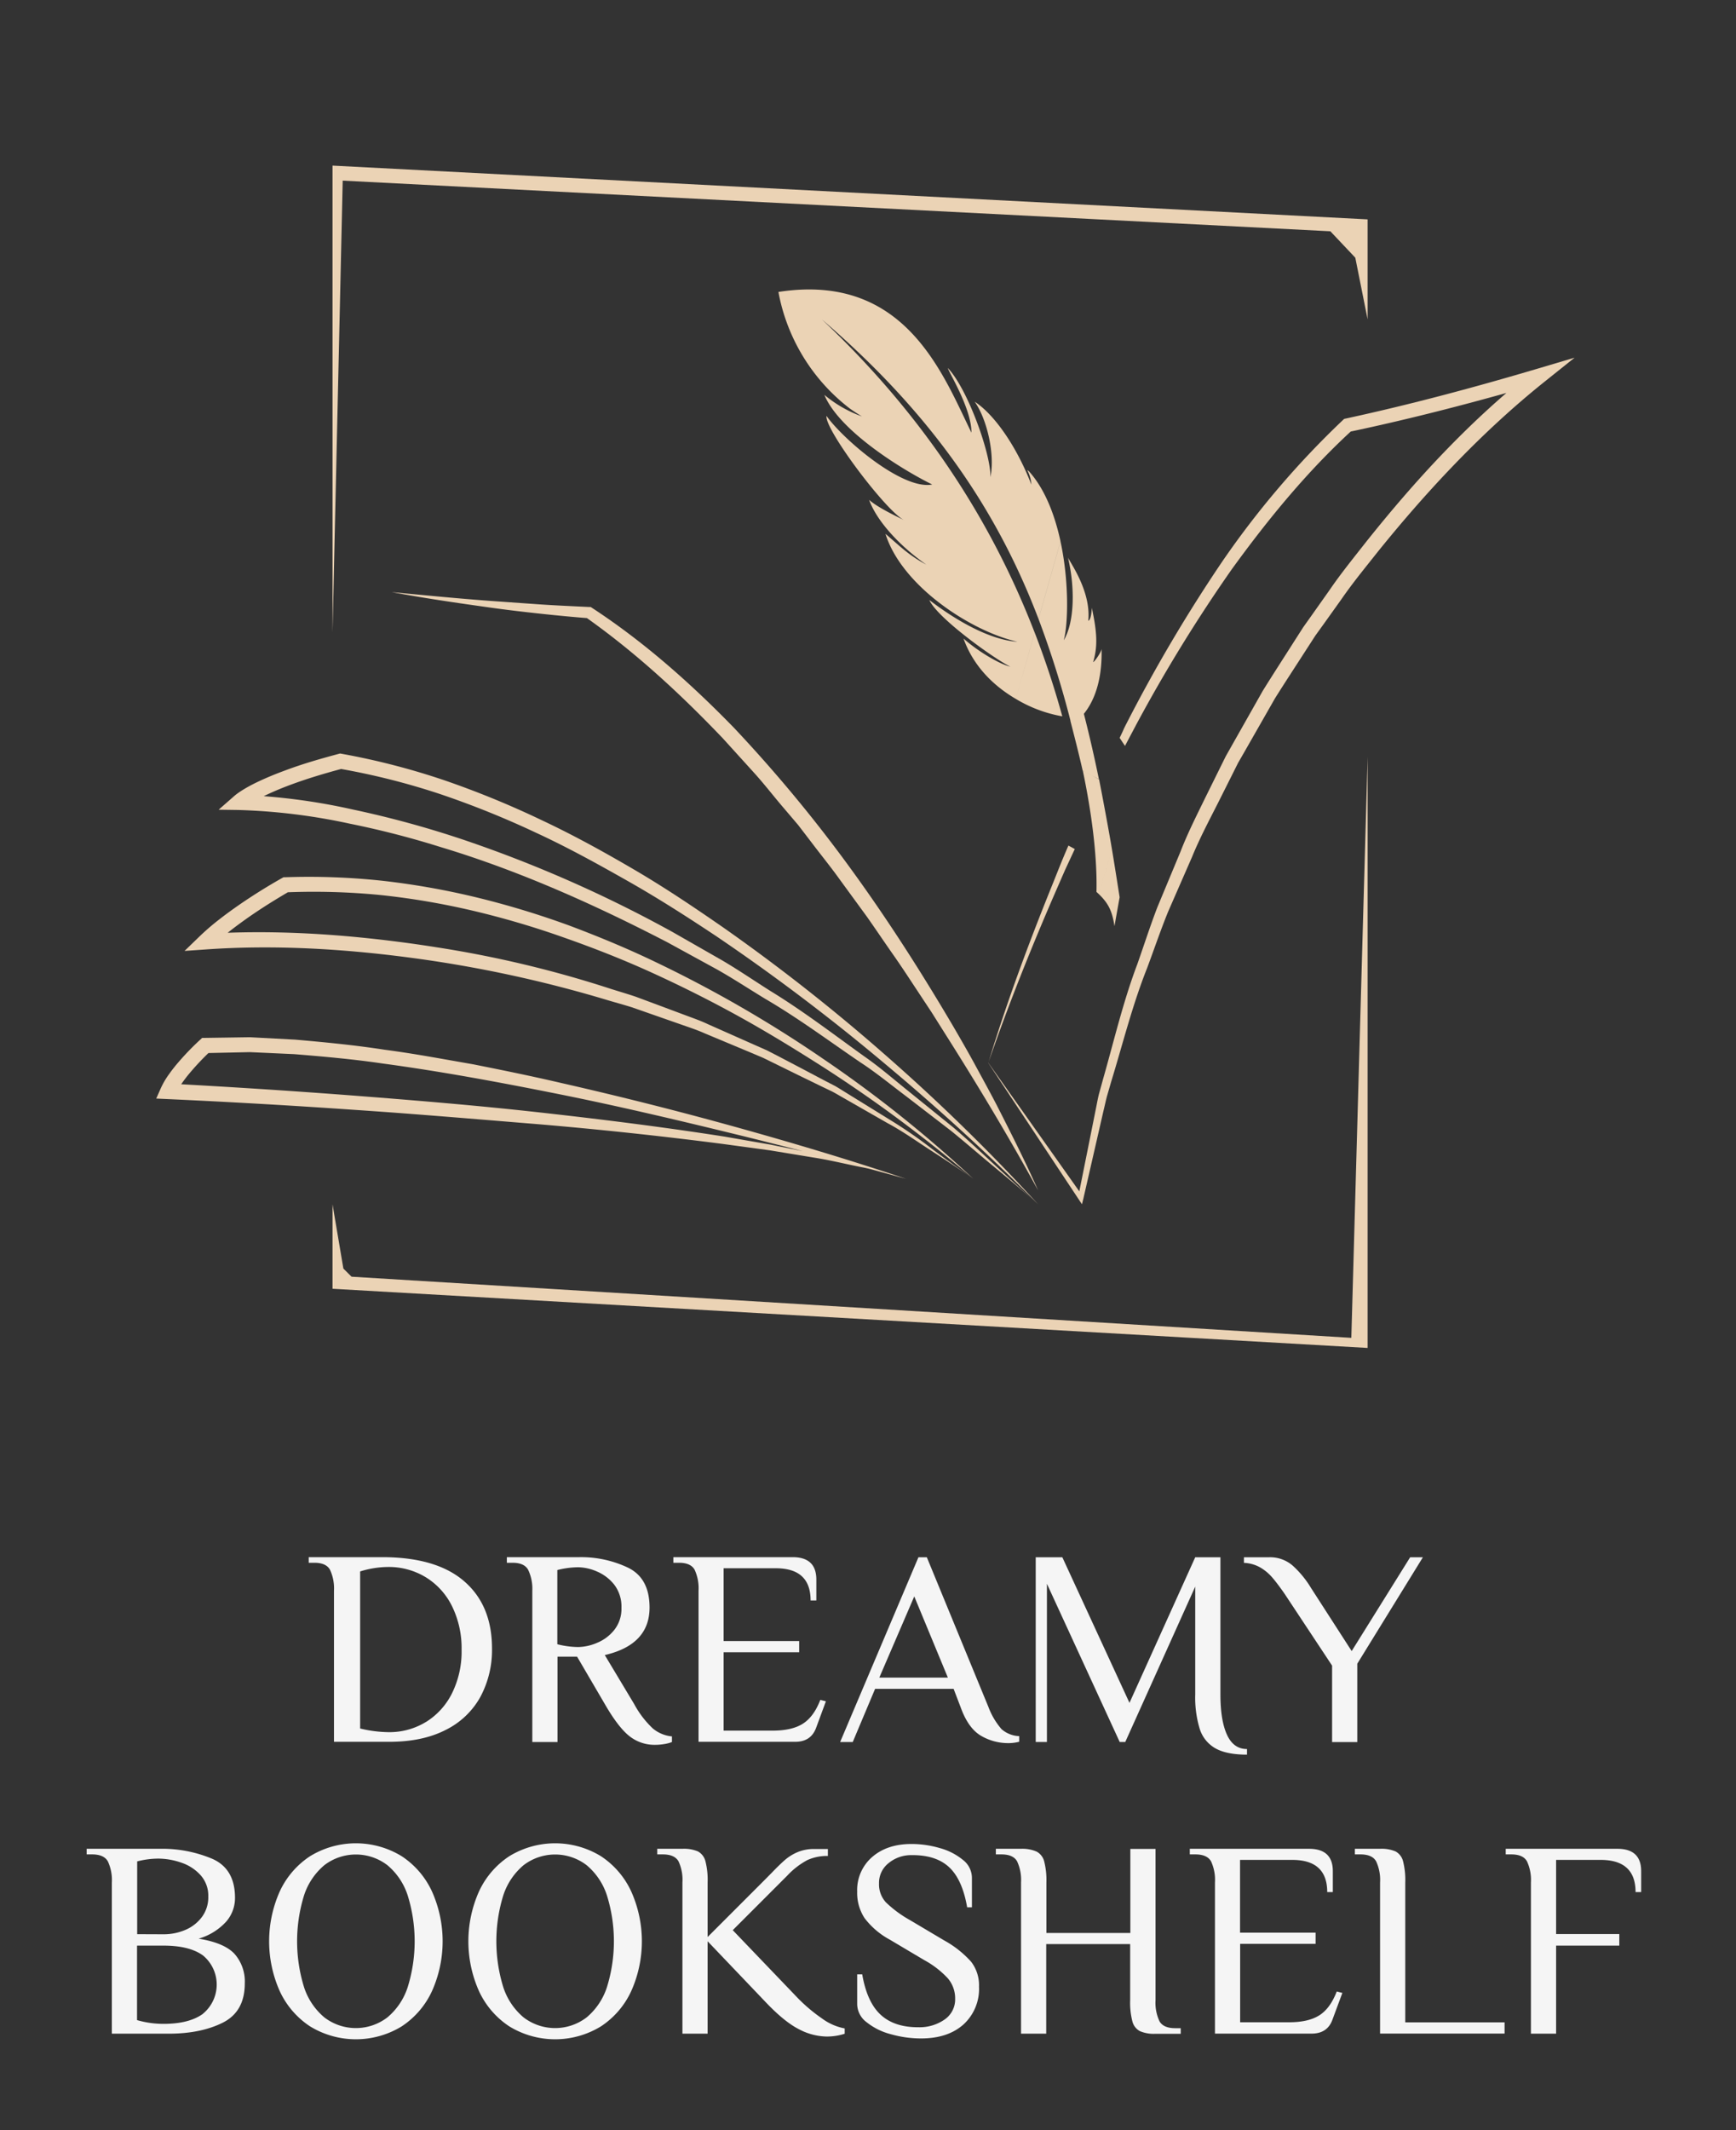 <svg id="Layer_1" data-name="Layer 1" xmlns="http://www.w3.org/2000/svg" viewBox="0 0 499 612"><rect x="0" y="0" width="499" height="612" fill="#333333" stroke="none"/><defs><style>.cls-1{fill:#f5f5f5;}.cls-2,.cls-3{fill:#ebd3b5;}.cls-3{fill-rule:evenodd;}</style></defs><path class="cls-1" d="M96,457.07A12.67,12.67,0,0,0,94.85,451q-1.12-2-4.5-2H88.74v-1.61h21.07q15.61,0,23.61,6.92t8,19.3a28.43,28.43,0,0,1-3.38,14,23.06,23.06,0,0,1-10,9.45q-6.63,3.38-16.12,3.38H96Zm26.42,37.69a20.31,20.31,0,0,0,7.52-8.29,27,27,0,0,0,2.74-12.5,27.28,27.28,0,0,0-2.7-12.39,20.18,20.18,0,0,0-7.52-8.37,20.42,20.42,0,0,0-10.94-3,27.57,27.57,0,0,0-8,1.28v45.13a36.41,36.41,0,0,0,8.2,1.05A20.1,20.1,0,0,0,122.4,494.76Z"/><path class="cls-1" d="M180.88,498.78q-3.18-2.53-7-9.13l-8-13.67h-5.63v24.53h-7.24V457.07A12.67,12.67,0,0,0,151.8,451q-1.12-2-4.5-2h-1.61v-1.61H166.6a31.47,31.47,0,0,1,13.88,3q6.22,3,6.23,11.46,0,10.69-12.87,13.67l8.45,14.08a27.36,27.36,0,0,0,5.35,7,10,10,0,0,0,5.51,2.29v1.61a9.83,9.83,0,0,1-2.05.56,15.62,15.62,0,0,1-2.78.25A11.59,11.59,0,0,1,180.88,498.78ZM171.63,472a12.19,12.19,0,0,0,5-3.78,9.76,9.76,0,0,0,2-6.27,10.36,10.36,0,0,0-2-6.56,12.57,12.57,0,0,0-5-3.86,14,14,0,0,0-5.43-1.24,25.16,25.16,0,0,0-6,.8v21.32a25.16,25.16,0,0,0,6,.8A14.3,14.3,0,0,0,171.63,472Z"/><path class="cls-1" d="M200.79,457.07a12.67,12.67,0,0,0-1.13-6.07q-1.12-2-4.5-2h-1.61v-1.61h34.27q6.83,0,6.83,6.44v6H233q0-9.25-10-9.25H208v20.91h21.72v3.22H208v22.52H222.1q5.55,0,8.69-2t5-6.83l1.61.4-2.82,7.64c-1,2.68-3,4-6,4H200.79Z"/><path class="cls-1" d="M282.11,498.78q-3.78-2.13-6-8.32l-2-5.23H251.54l-6.43,15.28h-3.62L264,447.42h2.41l17.7,43a20.85,20.85,0,0,0,3.78,6.39,8.14,8.14,0,0,0,5.07,2v1.61a12,12,0,0,1-3.22.4A15.43,15.43,0,0,1,282.11,498.78ZM252.75,482h19.71l-9.66-23.33Z"/><path class="cls-1" d="M349.44,502.36a9.76,9.76,0,0,1-4.55-5.51,30.84,30.84,0,0,1-1.33-10v-31l-20.11,44.64h-1.6l-20.92-45.45v45.45h-3.22V447.42h7.65l19.3,41.83,18.9-41.83h7.24v39.42q0,7.47,1.89,11.58t5.75,4.1v1.61Q352.65,504.13,349.44,502.36Z"/><path class="cls-1" d="M382.9,478.55l-13.68-20.67q-2.09-3-3.54-4.67a13.53,13.53,0,0,0-3.42-2.85,10.27,10.27,0,0,0-4.7-1.33v-1.61h7.24a9.89,9.89,0,0,1,6.75,2.38,28.4,28.4,0,0,1,5.31,6.47l11.67,18.1,16.81-26.95H409L390.14,478v22.52H382.9Z"/><path class="cls-1" d="M32.15,540.86A12.66,12.66,0,0,0,31,534.79q-1.14-2-4.51-2H24.91v-1.61H45.83a37.1,37.1,0,0,1,15.24,2.9q6.48,2.89,6.48,11.18A10.3,10.3,0,0,1,65,552.12,17.09,17.09,0,0,1,57.09,557c4.93.8,8.38,2.27,10.33,4.38a12,12,0,0,1,2.94,8.49q0,8.13-6.39,11.3T48.24,584.3H32.15ZM47,555.74a15.83,15.83,0,0,0,6.24-1.24,11.55,11.55,0,0,0,4.78-3.7,9.51,9.51,0,0,0,1.85-5.91,8.83,8.83,0,0,0-2.17-6.08,12.93,12.93,0,0,0-5.51-3.62A20.36,20.36,0,0,0,45.43,534a24.81,24.81,0,0,0-6,.8v20.91Zm11.31,22.85a10.85,10.85,0,0,0,.08-16.73Q54.51,559,47,559H39.39v21.4A27.23,27.23,0,0,0,47,581.48Q54.35,581.48,58.34,578.59Z"/><path class="cls-1" d="M89.14,582.21a24.28,24.28,0,0,1-8.73-10.14,35.12,35.12,0,0,1,0-28.63,24.28,24.28,0,0,1,8.73-10.14,25.24,25.24,0,0,1,26.31,0,24.26,24.26,0,0,1,8.72,10.14,35,35,0,0,1,0,28.63,24.26,24.26,0,0,1-8.72,10.14,25.24,25.24,0,0,1-26.31,0Zm22.2-2.58a18.9,18.9,0,0,0,5.83-8.64,44.37,44.37,0,0,0,0-26.47,18.9,18.9,0,0,0-5.83-8.64,14.91,14.91,0,0,0-18.1,0,19,19,0,0,0-5.83,8.64,44.58,44.58,0,0,0,0,26.47,19,19,0,0,0,5.83,8.64,14.91,14.91,0,0,0,18.1,0Z"/><path class="cls-1" d="M146.41,582.21a24.28,24.28,0,0,1-8.73-10.14,35.12,35.12,0,0,1,0-28.63,24.28,24.28,0,0,1,8.73-10.14,25.24,25.24,0,0,1,26.31,0,24.26,24.26,0,0,1,8.72,10.14,35,35,0,0,1,0,28.63,24.26,24.26,0,0,1-8.72,10.14,25.24,25.24,0,0,1-26.31,0Zm22.2-2.58a18.9,18.9,0,0,0,5.83-8.64,44.37,44.37,0,0,0,0-26.47,18.9,18.9,0,0,0-5.83-8.64,14.91,14.91,0,0,0-18.1,0,19,19,0,0,0-5.83,8.64,44.58,44.58,0,0,0,0,26.47,19,19,0,0,0,5.83,8.64,14.91,14.91,0,0,0,18.1,0Z"/><path class="cls-1" d="M229.71,583.05q-4.11-2.06-9.42-7.6l-16.89-17.7V584.3h-7.24V540.86a12.66,12.66,0,0,0-1.12-6.07q-1.14-2-4.51-2h-1.61v-1.61h7.24a10.3,10.3,0,0,1,4.47.76,4.47,4.47,0,0,1,2.13,2.78,21.5,21.5,0,0,1,.64,6.11v15.69l16.89-16.89L221.9,538q2.25-2.34,3.78-3.66a13.71,13.71,0,0,1,3.62-2.22,12.07,12.07,0,0,1,4.67-.88h4v2a13.69,13.69,0,0,0-5.87,1.17,22.14,22.14,0,0,0-5.79,4.46l-15.69,15.69,18.5,19.3a46.87,46.87,0,0,0,7.16,6.07,15.94,15.94,0,0,0,6.52,2.86v1.53a16.66,16.66,0,0,1-5.23.8A17.56,17.56,0,0,1,229.71,583.05Z"/><path class="cls-1" d="M256.09,584.46a18.54,18.54,0,0,1-7-3.46,6.6,6.6,0,0,1-2.7-5.15v-8.6h1.45q1.37,8,5.31,11.62t10.86,3.58a12.59,12.59,0,0,0,7.44-2.17,7,7,0,0,0,3.1-6,8.89,8.89,0,0,0-2.09-5.87,26.44,26.44,0,0,0-6.76-5.23l-9.89-5.87a22.55,22.55,0,0,1-7.28-6.19,13.21,13.21,0,0,1-2.14-7.64,12.53,12.53,0,0,1,4.31-9.94q4.31-3.74,11.3-3.74a28.94,28.94,0,0,1,8.12,1.17,17.77,17.77,0,0,1,6.64,3.38,6.54,6.54,0,0,1,2.61,5.1V548H278q-1.38-8-5.19-11.54T262,533a10.15,10.15,0,0,0-6.52,2.25,7.18,7.18,0,0,0-2.81,5.87,7.62,7.62,0,0,0,2,5.47,33.55,33.55,0,0,0,6.88,5.07l9.89,5.87a29.42,29.42,0,0,1,7.72,6.12,11.09,11.09,0,0,1,2.25,7.16A13.84,13.84,0,0,1,277,581.6q-4.5,4.06-12.23,4.07A31.86,31.86,0,0,1,256.09,584.46Z"/><path class="cls-1" d="M293.49,540.86a12.64,12.64,0,0,0-1.13-6.07q-1.12-2-4.5-2h-1.61v-1.61h7.24A10.25,10.25,0,0,1,298,532a4.45,4.45,0,0,1,2.14,2.78,21.88,21.88,0,0,1,.64,6.11v14.48h24.13V531.21h7.24v43.44a12.52,12.52,0,0,0,1.13,6.07q1.13,2,4.5,2h1.61v1.61H332.1a10,10,0,0,1-4.46-.77,4.4,4.4,0,0,1-2.14-2.77,21.5,21.5,0,0,1-.64-6.11V558.56H300.73V584.3h-7.24Z"/><path class="cls-1" d="M349.23,540.86a12.66,12.66,0,0,0-1.12-6.07q-1.14-2-4.51-2H342v-1.61h34.27q6.84,0,6.84,6.44v6h-1.61q0-9.25-10.06-9.25h-15v20.91h21.72v3.22H356.47v22.52h14.08c3.7,0,6.59-.67,8.69-2s3.75-3.62,5-6.84l1.61.41L383,580.28q-1.45,4-6,4H349.23Z"/><path class="cls-1" d="M396.69,540.86a12.64,12.64,0,0,0-1.13-6.07q-1.12-2-4.5-2h-1.61v-1.61h7.24a10.25,10.25,0,0,1,4.46.76,4.45,4.45,0,0,1,2.14,2.78,21.88,21.88,0,0,1,.64,6.11v40.22h28.55v3.22H396.69Z"/><path class="cls-1" d="M440.05,540.86a12.64,12.64,0,0,0-1.13-6.07q-1.12-2-4.5-2h-1.61v-1.61H464.9q6.84,0,6.84,6.44v6h-1.61q0-9.25-10.05-9.25H447.29v21.31h18.17V559H447.29V584.3h-7.24Z"/><path class="cls-2" d="M298.39,342c-8.5-15.52-17.63-30.66-27.09-45.57l-3.53-5.6-3.65-5.52c-2.43-3.68-4.83-7.38-7.37-11s-5-7.28-7.52-10.87l-7.8-10.68c-2.56-3.58-5.35-7-8-10.5l-4-5.22L225.14,232c-2.86-3.34-5.54-6.84-8.5-10.09l-8.86-9.77c-12.12-12.7-25.05-24.65-39.39-34.78l.79.26c-4.75-.36-9.49-.83-14.23-1.34s-9.45-1.07-14.16-1.73c-9.43-1.32-18.84-2.68-28.19-4.43,9.47.9,18.92,1.83,28.39,2.53l14.19,1c4.73.32,9.46.52,14.19.75l.42,0,.37.24c15,9.81,28.37,21.69,40.79,34.44a412.62,412.62,0,0,1,34,41.08c10.44,14.38,20,29.36,29,44.64,2.23,3.83,4.45,7.67,6.56,11.57s4.26,7.77,6.28,11.71C290.83,326,294.83,333.94,298.39,342Z"/><path class="cls-2" d="M298.39,346c-14.12-14.29-29-27.82-44.39-40.67a582.71,582.71,0,0,0-47.95-36.24c-8.33-5.54-16.76-10.95-25.46-15.88s-17.44-9.77-26.51-13.95a259.85,259.85,0,0,0-27.71-11.16,203.27,203.27,0,0,0-28.87-7.26l.91,0c-5.07,1.36-10.09,2.85-15,4.68-2.43.9-4.82,1.9-7.13,3-1.15.54-2.27,1.14-3.36,1.75-.53.32-1.07.63-1.56,1a12.63,12.63,0,0,0-1.25.91l-1.63-3.83a177.27,177.27,0,0,1,32.93,4.23,285.84,285.84,0,0,1,31.81,8.69,369.23,369.23,0,0,1,60.16,26.54l14.28,8.16c4.72,2.78,9.24,5.88,13.87,8.8,9.35,5.72,18.05,12.39,26.94,18.77,4.5,3.12,8.62,6.74,12.89,10.15L274.11,324c4.11,3.52,8,7.19,12,10.87S294.21,342.35,298.39,346Zm0,0c-4-3.53-8.09-7-12.3-10.47s-8.46-7.18-12.73-10.64l-13-10c-4.36-3.27-8.56-6.75-13.14-9.72-9-6.13-17.76-12.64-27.17-18.14-4.66-2.82-9.2-5.82-13.94-8.49l-14.32-7.83c-19.32-10-39.16-19-59.82-25.68q-2.8-.9-5.62-1.75a255.07,255.07,0,0,0-25.78-6.62,173.85,173.85,0,0,0-32-3.94l-5.73-.08L67,229a14.94,14.94,0,0,1,1.91-1.48c.6-.41,1.21-.77,1.81-1.13,1.22-.7,2.45-1.33,3.69-1.91,2.48-1.16,5-2.19,7.52-3.11C87,219.46,92.13,218,97.3,216.61l.46-.12.45.08a206.35,206.35,0,0,1,29.48,7.6,263.14,263.14,0,0,1,28.09,11.51c9.16,4.3,18,9.19,26.72,14.3s17.08,10.74,25.37,16.48a545.06,545.06,0,0,1,47.43,37.37A553.5,553.5,0,0,1,298.39,346Z"/><path class="cls-2" d="M279.8,338.7A392.32,392.32,0,0,0,235.69,306c-7.72-4.9-15.52-9.68-23.52-14.09S196,283.4,187.71,279.61s-16.79-7.14-25.38-10.16a248.93,248.93,0,0,0-26.16-7.73,214.64,214.64,0,0,0-26.84-4.57,196.8,196.8,0,0,0-27.14-.77l1-.28c-4,2.33-8,4.82-11.81,7.48-1.9,1.34-3.78,2.71-5.59,4.14s-3.65,2.93-5.2,4.41l-1.8-3.81c19.95-1.26,39.66.05,59.25,2.74q3.7.51,7.4,1.1a318.43,318.43,0,0,1,50.28,12c2.35.74,4.72,1.43,7.05,2.22l6.94,2.58,6.93,2.59c2.3.87,4.64,1.66,6.87,2.72l13.52,6,3.38,1.49,3.29,1.69,6.54,3.43,6.53,3.45L240,312c1.07.6,2.1,1.28,3.15,1.92l12.56,7.76a131.75,131.75,0,0,1,12,8.26C271.62,332.88,275.68,335.83,279.8,338.7Zm0,0c-3.94-2.74-7.94-5.38-12.1-8.07s-8.3-5.66-12.59-7.94l-12.76-7.3c-1.06-.6-2.11-1.24-3.19-1.8L235.85,312l-6.6-3.21-6.59-3.24-3.29-1.61L216,302.51l-13.54-5.66c-2.23-1-4.56-1.74-6.87-2.56l-6.92-2.42-6.92-2.42c-2.33-.74-4.69-1.37-7-2.06a360.07,360.07,0,0,0-57.23-12.29c-19.31-2.54-39-3.67-58.26-2.32l-6.21.43L57.4,269A69.42,69.42,0,0,1,63,264.18c1.9-1.49,3.85-2.89,5.82-4.26q5.94-4.08,12.19-7.61l.48-.27H82a198.31,198.31,0,0,1,27.79,1,219.53,219.53,0,0,1,27.33,4.83,249.13,249.13,0,0,1,26.51,8.05c8.64,3.24,17.17,6.78,25.46,10.8a358.46,358.46,0,0,1,47.74,27.65A356,356,0,0,1,279.8,338.7Z"/><path class="cls-2" d="M260.46,338.7c-16.54-4.56-33.12-8.94-49.78-13s-33.35-8-50.13-11.36-33.63-6.5-50.56-8.78c-8.45-1.25-16.95-2-25.44-2.69l-12.74-.58-12.69.28L60.5,302a72.9,72.9,0,0,0-5.71,6q-1.34,1.56-2.49,3.21a21.74,21.74,0,0,0-1.92,3.16l-2-3.05q26.77,1.43,53.46,3.47c17.8,1.38,35.6,2.85,53.35,4.83s35.48,4.19,53.13,6.95l13.2,2.3,13.14,2.67c4.37.88,8.68,2.1,13,3.15,2.16.49,4.35,1.27,6.49,2S258.38,338.08,260.46,338.7Zm0,0c-2.18-.67-4.4-1.27-6.53-1.82s-4.17-1.17-6.4-1.56c-4.37-.87-8.69-1.94-13.09-2.65l-13.19-2.17L208,328.7q-26.5-3.43-53.15-5.69c-13.7-1.12-27.4-2.27-41.11-3.3q-6.09-.45-12.19-.86Q74.89,317,48.18,315.78l-3.27-.15,1.28-2.9a23.19,23.19,0,0,1,2.43-4.15c.87-1.23,1.79-2.38,2.76-3.5a77.33,77.33,0,0,1,6.1-6.3l.62-.58h.75l13-.19,13,.69c8.6.75,17.19,1.58,25.7,2.9,8.54,1.11,17,2.73,25.47,4.19,8.43,1.68,16.86,3.4,25.23,5.35,16.75,3.81,33.42,8,49.95,12.59S244.2,333.23,260.46,338.7Z"/><path class="cls-2" d="M321.83,212c1.73-3.55.55-1.39,2.37-4.9a444.69,444.69,0,0,1,27.15-45.8A254.5,254.5,0,0,1,386,120.7l.38-.35.56-.12c18.48-4,36.83-8.92,55-14.3l10.67-3.17-8.75,7c-17.65,14.13-33.49,31-47.8,48.74-3.55,4.49-7.19,8.9-10.44,13.61l-5,7-2.51,3.48-2.33,3.6c-3.09,4.81-6.24,9.59-9.28,14.43L358,215.5l-2.14,3.72-1.92,3.84-3.85,7.67c-2.59,5.11-5.28,10.17-7.44,15.47L335.74,262c-2.15,5.31-4,10.74-6,16.11-4.25,10.66-7,21.8-10.37,32.78L318.18,315c-.37,1.39-.65,2.79-1,4.19l-1.92,8.38-3.85,16.79L311,346l-.92-1.39-26-39.21c5.12-16.94,11.3-33.55,17.92-50,2.11-5.19,2.87-7.31,5.11-12.46l1.83,1h0l-2.79,6-2.65,6.07c-7.06,16.2-13.62,32.63-19.42,49.34l27.14,38.33-1.32.31,3.4-16.94,1.7-8.48c.29-1.41.53-2.84.88-4.23l1.15-4.17c3.17-11.08,5.79-22.35,9.88-33.15,1.92-5.44,3.68-10.94,5.75-16.33l6.66-16c2.09-5.39,4.71-10.54,7.24-15.73l3.84-7.77,1.92-3.88,2.13-3.77,8.54-15.09c3.05-4.91,6.2-9.75,9.3-14.63l2.34-3.65,2.51-3.53,5-7.07c3.26-4.78,6.92-9.26,10.48-13.81,14.42-18.1,30.14-35.13,48.56-49.59l1.92,3.85c-18.31,5.32-36.71,10.15-55.39,14.08l.94-.48c-12.91,11.83-24.08,25.47-34.41,39.69a443.27,443.27,0,0,0-27.7,45l-3.17,6Z"/><path class="cls-3" d="M298.51,177.83c-10.76-28.22-28.25-56.92-62.28-86.07,29.17,27.47,48.72,57.76,61.18,90L292,200.81c-6-3.51-12.1-9.08-15.05-17.36,3.9,3.49,10.12,7.28,13.46,8.09-4.73-2.31-21-14-23.29-19.16,7.28,5.6,17.21,11.48,25.34,12-13.34-3-33.25-16-37.94-31,4.35,3.68,6.47,6,11.75,8.85-7.49-5.22-14.21-12.42-16.45-18.62,2.26,2.05,7.32,4.49,10.06,5.83-5.26-2.58-23-26.27-22.3-29.94,4.61,6.58,21.84,21.41,30.38,19.7-8.57-4.2-26.75-15.42-31-25.75a35.49,35.49,0,0,0,10.84,6.21c-.55-.27-3.16-2-3.61-2.35a54.73,54.73,0,0,1-20.44-33.43c36.43-5.66,47.26,23.68,55.49,40.44,0-7.07-6.62-17.48-6.78-18.57,5.77,6.09,12.47,25,12.22,31.35,1.35-6.23-.82-16.4-4.51-21.69,5.89,3.85,12.26,13.32,16.29,23.83a10.31,10.31,0,0,0-1.22-4.23l.52.4c4.58,5.07,7.43,12.51,9.08,20.14l-6.32,22.29Zm9.19,29.23a276.92,276.92,0,0,0-9.19-29.23l6.32-22.29c2.51,11.65,2.21,23.73.94,28.42,3.26-5.51,3.15-15.76,1.19-23.88,0,.73,6.73,9.35,5.86,18.27.75-.16,1-2.84,1-3.72,1.73,7.8,1.58,11.52.4,15.59.27.07,2.34-2.8,2.41-3.8.21,7-1.21,13.89-5.08,18.66,1.68,6.56,3.09,12.79,4.33,18.84-1.5-.86-3.06-1.71-4.68-2.52-1.06-4.69-2.27-9.43-3.54-14.34Zm-10.29-25.34L292,200.81a38.81,38.81,0,0,0,13.35,5,250.61,250.61,0,0,0-7.95-24.1Zm13.83,39.68c2.17,10.28,4.21,23.6,3.93,34.86l.73.68,3.7-13.06c-.92-5.5-2.57-14.33-3.68-20Zm8.36,22.48c.77,4.61,1.49,9.22,2.23,13.91q-.75,4.15-1.48,8.31c-.64-4.15-1.62-6.43-4.45-9.16l3.7-13.06Z"/><polygon class="cls-3" points="95.58 181.72 95.58 47.58 393.11 63.03 393.11 91.76 389.57 74.04 382.4 66.45 98.51 51.9 95.58 181.72"/><polygon class="cls-3" points="393.11 217.43 393.11 387.28 95.58 370.28 95.58 346.02 98.7 364.47 101.05 366.81 388.43 384.38 393.11 217.43"/></svg>